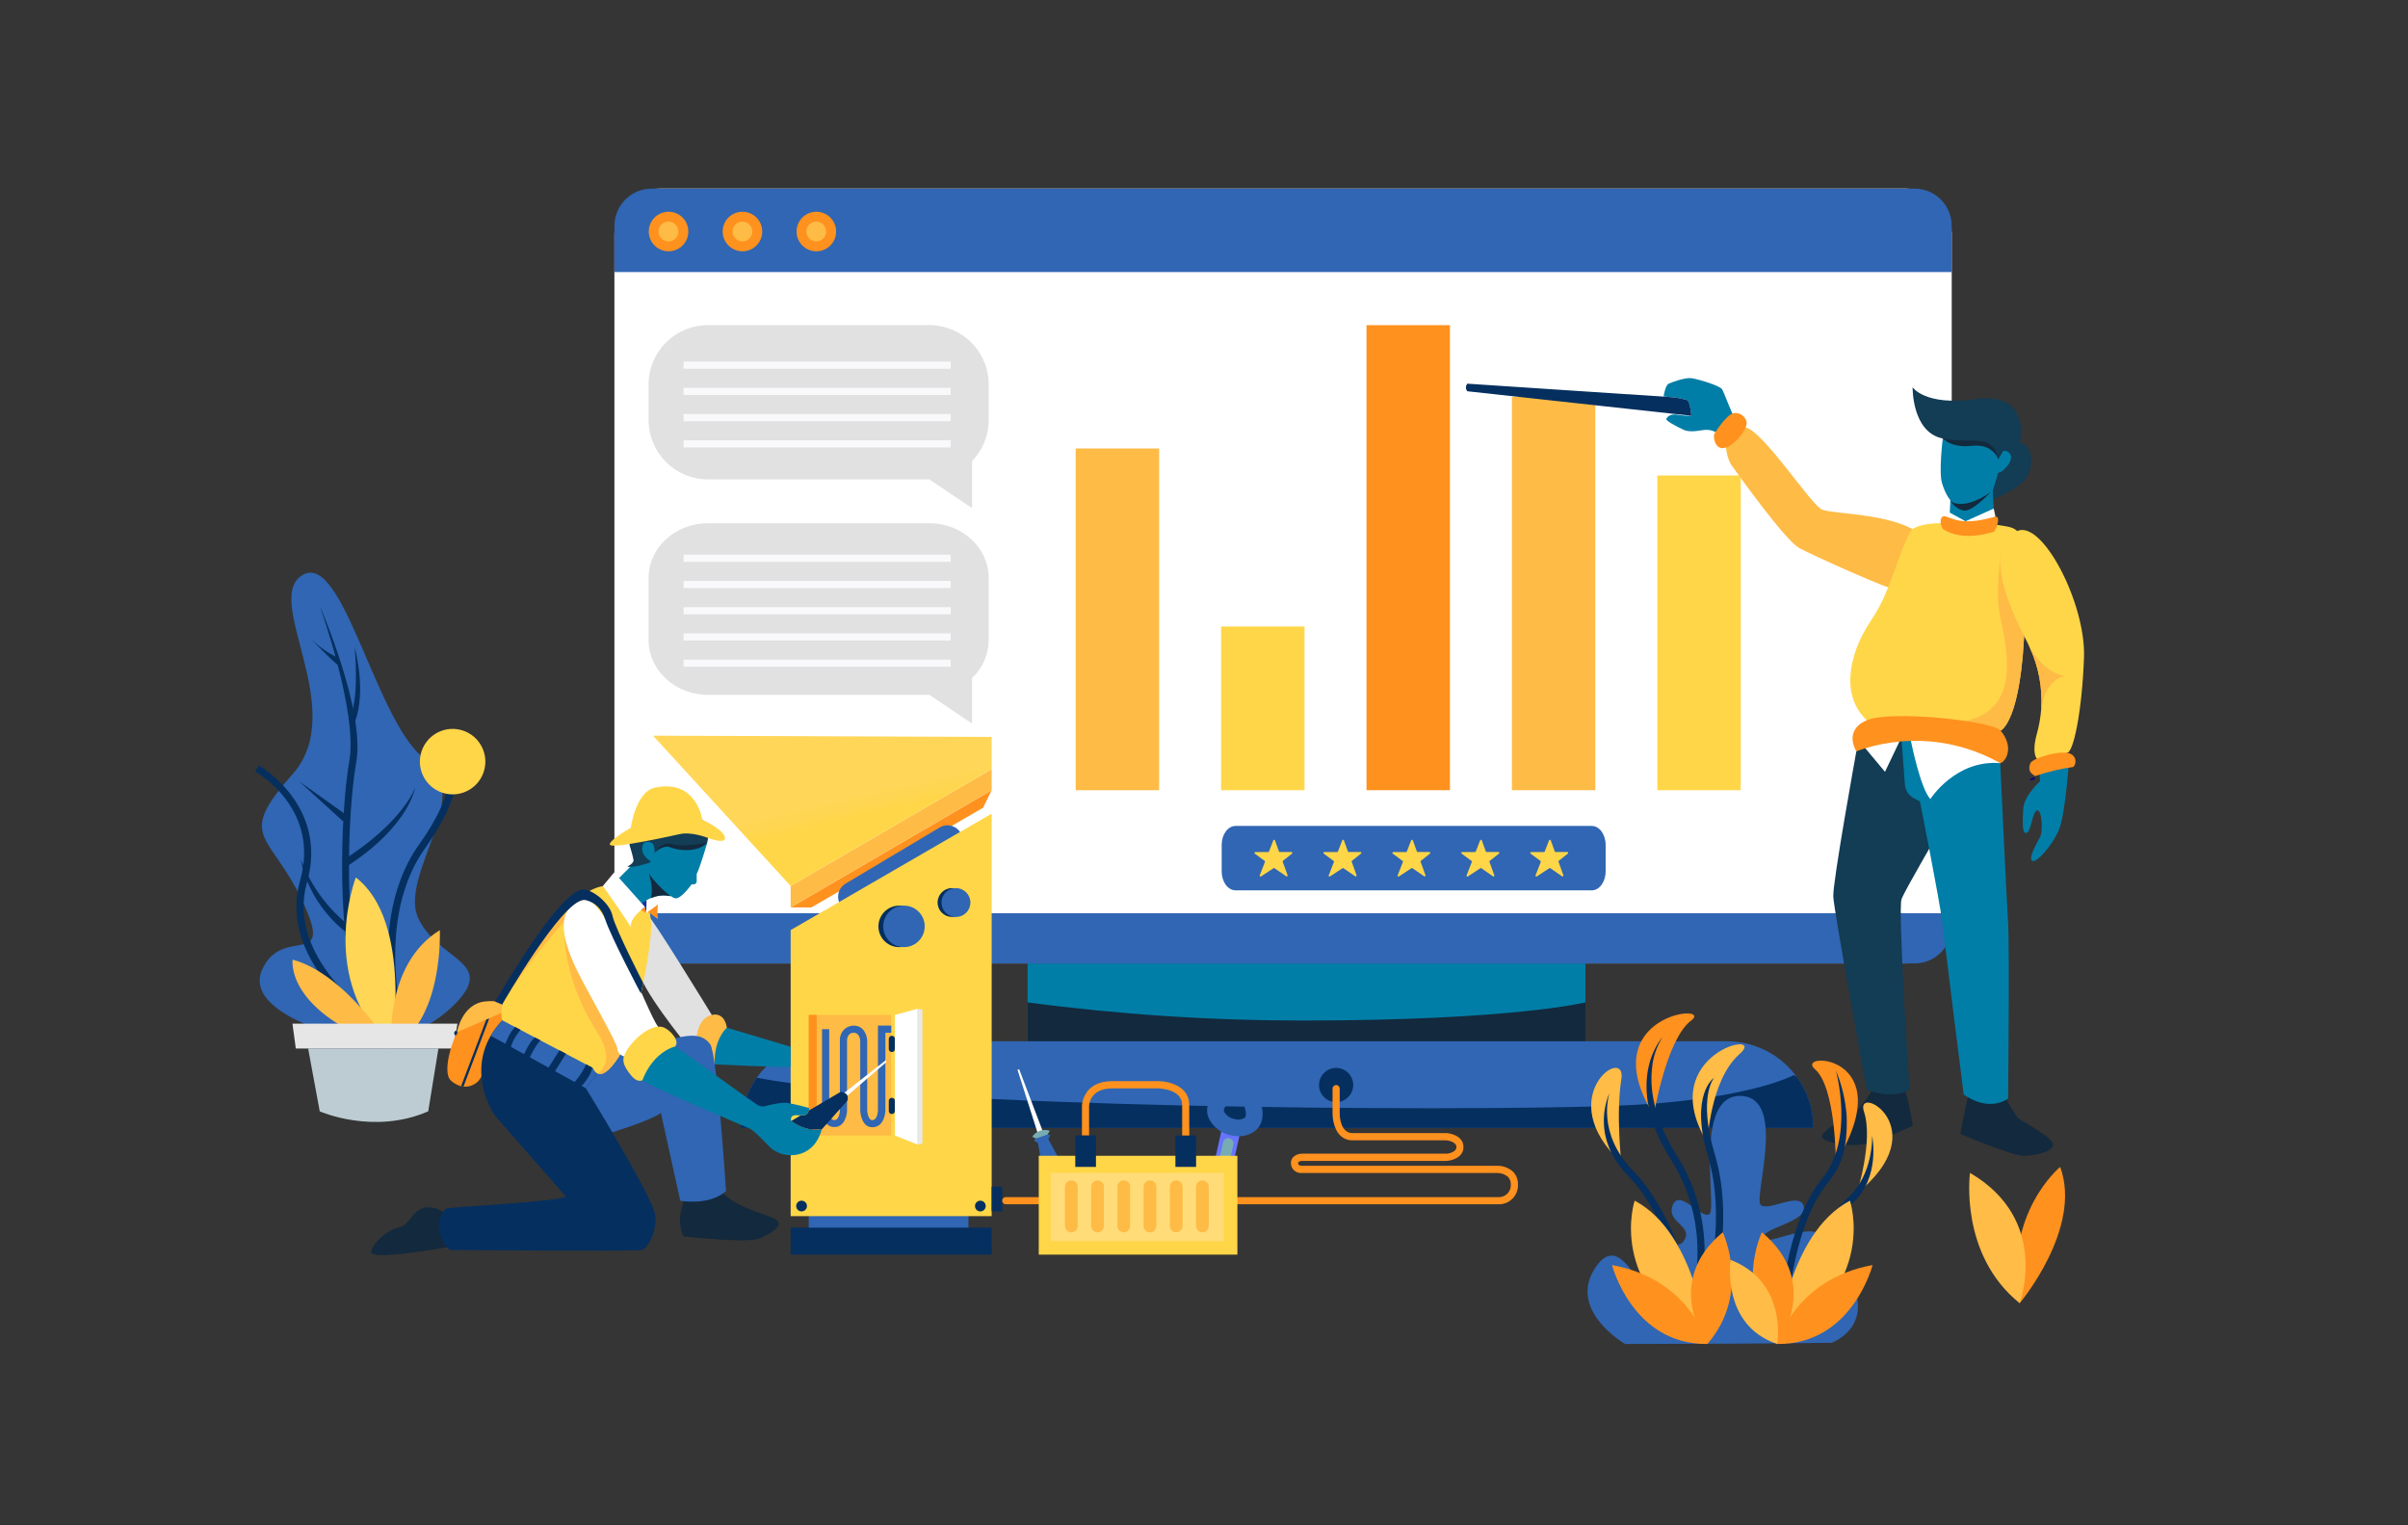 <?xml version="1.0" encoding="UTF-8"?>
<svg width="600px" height="380px" viewBox="0 0 600 380" version="1.1" xmlns="http://www.w3.org/2000/svg" xmlns:xlink="http://www.w3.org/1999/xlink">
    <rect x="0" y="0" width="600" height="380" fill="#333333" stroke="none"/>
    <!-- Generator: Sketch 53.2 (72643) - https://sketchapp.com -->
    <title>illustration2</title>
    <desc>Created with Sketch.</desc>
    <defs>
        <linearGradient x1="51.509%" y1="43.145%" x2="57.848%" y2="55.325%" id="linearGradient-1">
            <stop stop-color="#FFD657" offset="0%"></stop>
            <stop stop-color="#FFD652" offset="52%"></stop>
            <stop stop-color="#FFD648" offset="100%"></stop>
        </linearGradient>
    </defs>
    <g id="Landing-Page" stroke="none" stroke-width="1" fill="none" fill-rule="evenodd">
        <g id="Landing-Page-Desktop-HD" transform="translate(-751, -1024)">
            <g id="Section-2-:-Growth" transform="translate(0, 850)">
                <g id="Group-8" transform="translate(134, 8)">
                    <g id="illustration2" transform="translate(617, 166)">
                        <rect id="Rectangle" fill="#FFFFFF" opacity="0.01" x="0" y="0" width="600" height="380"></rect>
                        <g id="Online-Rating" transform="translate(29, 46)" fill-rule="nonzero">
                            <path d="M57.093,212.501 C57.093,212.501 31.221,206.471 36.388,195.396 C41.556,184.32 54.464,195.806 46.404,178.577 C38.344,161.349 29.586,162.967 43.873,146.905 C58.161,130.843 36.216,103.221 46.404,97.239 C56.592,91.258 64.643,134.31 77.049,143.249 C89.455,152.188 70.016,172.374 75.332,183.014 C80.648,193.654 95.33,193.613 83.68,204.795 C72.029,215.977 57.093,212.501 57.093,212.501 Z" id="Path" fill="#3066B3"></path>
                            <path d="M67.075,211.039 C66.311,211.039 64.126,210.217 60.502,202.264 C54.842,189.94 55.712,156.813 58.038,143.586 C60.19,131.426 50.643,104.872 50.643,104.872 C51.112,105.94 62.014,131.212 59.763,143.898 C57.454,156.937 56.55,189.529 62.072,201.525 C65.358,208.664 67.165,209.264 67.19,209.272 C67.144,209.266 67.097,209.266 67.05,209.272 L67.075,211.039 Z" id="Path" fill="#052F5F"></path>
                            <path d="M57.347,169.869 L56.394,168.365 C71.569,158.703 74.469,150.216 74.469,150.134 C74.469,150.052 73.065,159.82 57.347,169.869 Z" id="Path" fill="#052F5F"></path>
                            <polygon id="Path" fill="#052F5F" points="56.485 158.621 45.541 148.655 57.692 157.306"></polygon>
                            <path d="M59.451,133.8 L57.808,133.176 C60.757,129.208 59.36,115.232 59.36,115.232 C59.459,115.643 62.335,126.094 59.451,133.8 Z" id="Path" fill="#052F5F"></path>
                            <path d="M55.17,119.694 C51.826,116.761 48.499,113.17 48.4,113.039 C50.416,115.114 52.809,116.787 55.45,117.968 L55.17,119.694 Z" id="Path" fill="#052F5F"></path>
                            <path d="M56.838,185.947 C47.209,178.134 45.952,168.077 45.952,168.077 C48.39,174.558 52.541,180.254 57.964,184.559 L56.838,185.947 Z" id="Path" fill="#052F5F"></path>
                            <path d="M61.373,207.662 C61.16,207.514 40.275,192.512 45.763,173.41 C50.849,155.614 35.263,146.593 34.597,146.223 L35.477,144.662 C35.649,144.761 52.952,154.735 47.48,173.903 C42.37,191.772 62.269,206.06 62.433,206.208 L61.373,207.662 Z" id="Path" fill="#052F5F"></path>
                            <path d="M68.677,203.266 C68.48,202.338 64.027,180.426 75.406,164.405 C86.087,149.427 82.431,143.865 82.39,143.799 L83.803,142.756 C83.992,143.011 88.371,149.214 76.836,165.44 C65.917,180.82 70.345,202.683 70.394,202.905 L68.677,203.266 Z" id="Path" fill="#052F5F"></path>
                            <path d="M68.562,215.204 C68.562,215.204 73.944,183.548 59.656,172.596 C59.656,172.596 49.854,198.082 68.562,215.204 Z" id="Path" fill="#FFD655"></path>
                            <path d="M68.562,215.204 C68.562,215.204 57.577,196.858 43.914,193.062 C43.914,193.062 41.836,206.101 68.562,215.204 Z" id="Path" fill="#FEBB46"></path>
                            <path d="M474.242,278.664 C474.242,278.664 489.951,260.055 484.339,244.708 C484.339,244.708 470.076,256.391 474.242,278.664 Z" id="Path" fill="#FF911E"></path>
                            <path d="M474.242,278.664 C474.242,278.664 482.055,257.977 461.86,246.195 C461.86,246.195 459.092,266.488 474.242,278.664 Z" id="Path" fill="#FFBC47"></path>
                            <path d="M68.562,215.204 C68.562,215.204 66.336,194.516 80.59,185.717 C80.59,185.717 81.65,208.533 68.562,215.204 Z" id="Path" fill="#FEBB46"></path>
                            <circle id="Oval" fill="#FFD648" transform="translate(83.779, 143.743) rotate(-76.66) translate(-83.779, -143.743) " cx="83.779" cy="143.743" r="8.158"></circle>
                            <polygon id="Path" fill="#E6E6E6" points="43.873 209.018 84.986 209.018 83.918 215.212 44.703 215.212"></polygon>
                            <path d="M47.776,215.204 L50.668,230.864 C50.668,230.864 64.035,236.82 77.698,230.864 L80.245,215.204 L47.776,215.204 Z" id="Path" fill="#BDCCD3"></path>
                            <rect id="Rectangle" fill="#FFFFFF" x="124.094" y="0.981" width="333.215" height="193.034" rx="11.29"></rect>
                            <path d="M457.309,10.265 L457.309,21.768 L124.102,21.768 L124.102,10.265 C124.1,7.804 125.077,5.444 126.817,3.704 C128.557,1.964 130.917,0.987 133.378,0.989 L448.049,0.989 C450.507,0.992 452.864,1.97 454.6,3.71 C456.337,5.449 457.311,7.807 457.309,10.265 L457.309,10.265 Z" id="Path" fill="#3066B3"></path>
                            <rect id="Rectangle" fill="#007EA7" x="227.048" y="194.023" width="138.989" height="19.406"></rect>
                            <path d="M227.048,216.642 L366.038,216.642 L366.038,203.727 C366.038,203.727 347.724,208.245 295.709,208.245 C272.748,208.251 249.811,206.742 227.048,203.727 L227.048,216.642 Z" id="Path" fill="#13293D"></path>
                            <path d="M422.859,235.005 L155.577,235.005 C155.569,229.277 157.84,223.781 161.889,219.73 C165.938,215.68 171.433,213.407 177.161,213.413 L401.284,213.413 C407.012,213.41 412.506,215.69 416.549,219.748 C417.307,220.515 418.005,221.339 418.636,222.212 C421.383,225.911 422.864,230.397 422.859,235.005 Z" id="Path" fill="#3066B3"></path>
                            <path d="M202.565,84.349 L147.394,84.349 C139.228,84.349 132.606,90.461 132.606,97.995 L132.606,113.458 C132.606,121 139.219,127.104 147.394,127.104 L202.565,127.104 L213.204,134.261 L213.204,122.923 C215.829,120.468 217.329,117.043 217.353,113.45 L217.353,97.995 C217.353,90.461 210.731,84.349 202.565,84.349 Z" id="Path" fill="#E1E1E1"></path>
                            <path d="M217.353,49.784 C217.353,41.616 210.732,34.995 202.565,34.995 L147.394,34.995 C139.227,34.995 132.606,41.616 132.606,49.784 L132.606,58.641 C132.606,66.808 139.227,73.43 147.394,73.43 L202.565,73.43 L213.204,80.586 L213.204,68.894 L213.204,68.894 C215.867,66.145 217.355,62.468 217.353,58.641 L217.353,49.784 Z" id="Path" fill="#E1E1E1"></path>
                            <rect id="Rectangle" fill="#F9F9FB" x="141.323" y="44.082" width="66.566" height="1.783"></rect>
                            <rect id="Rectangle" fill="#F9F9FB" x="141.323" y="50.614" width="66.566" height="1.783"></rect>
                            <rect id="Rectangle" fill="#F9F9FB" x="141.323" y="57.154" width="66.566" height="1.783"></rect>
                            <rect id="Rectangle" fill="#F9F9FB" x="141.323" y="63.685" width="66.566" height="1.783"></rect>
                            <rect id="Rectangle" fill="#F9F9FB" x="141.323" y="92.195" width="66.566" height="1.783"></rect>
                            <rect id="Rectangle" fill="#F9F9FB" x="141.323" y="98.727" width="66.566" height="1.783"></rect>
                            <rect id="Rectangle" fill="#F9F9FB" x="141.323" y="105.258" width="66.566" height="1.783"></rect>
                            <rect id="Rectangle" fill="#F9F9FB" x="141.323" y="111.798" width="66.566" height="1.783"></rect>
                            <rect id="Rectangle" fill="#F9F9FB" x="141.323" y="118.33" width="66.566" height="1.783"></rect>
                            <rect id="Rectangle" fill="#FEBB46" x="239.027" y="65.731" width="20.786" height="85.134"></rect>
                            <rect id="Rectangle" fill="#FFD648" x="275.259" y="110.081" width="20.786" height="40.784"></rect>
                            <rect id="Rectangle" fill="#FF911E" x="311.492" y="35.004" width="20.786" height="115.853"></rect>
                            <rect id="Rectangle" fill="#FEBB46" x="347.724" y="52.857" width="20.786" height="98"></rect>
                            <rect id="Rectangle" fill="#FFD648" x="383.957" y="72.46" width="20.786" height="78.405"></rect>
                            <path d="M142.514,11.678 C142.514,14.401 140.307,16.608 137.585,16.608 C134.862,16.608 132.655,14.401 132.655,11.678 C132.655,8.956 134.862,6.749 137.585,6.749 C138.892,6.749 140.146,7.268 141.07,8.193 C141.995,9.117 142.514,10.371 142.514,11.678 L142.514,11.678 Z" id="Path" fill="#FF911E"></path>
                            <circle id="Oval" fill="#FEBB46" cx="137.56" cy="11.678" r="2.473"></circle>
                            <path d="M160.926,11.678 C160.926,14.401 158.719,16.608 155.996,16.608 C153.274,16.608 151.067,14.401 151.067,11.678 C151.067,8.956 153.274,6.749 155.996,6.749 C158.719,6.749 160.926,8.956 160.926,11.678 Z" id="Path" fill="#FF911E"></path>
                            <path d="M158.453,11.678 C158.453,13.04 157.35,14.143 155.988,14.143 C154.627,14.143 153.523,13.04 153.523,11.678 C153.523,10.317 154.627,9.214 155.988,9.214 C157.35,9.214 158.453,10.317 158.453,11.678 Z" id="Path" fill="#FEBB46"></path>
                            <path d="M179.338,11.678 C179.338,14.401 177.131,16.608 174.408,16.608 C171.686,16.608 169.479,14.401 169.479,11.678 C169.479,8.956 171.686,6.749 174.408,6.749 C177.131,6.749 179.338,8.956 179.338,11.678 L179.338,11.678 Z" id="Path" fill="#FF911E"></path>
                            <circle id="Oval" fill="#FEBB46" cx="174.384" cy="11.678" r="2.473"></circle>
                            <path d="M422.859,235.005 L155.577,235.005 C155.572,230.523 156.965,226.152 159.562,222.5 C199.903,230.165 332.278,230.93 372.668,229.516 C406.016,228.342 417.913,221.859 417.913,221.859 L418.628,222.18 C421.384,225.886 422.869,230.385 422.859,235.005 Z" id="Path" fill="#052F5F"></path>
                            <path d="M457.309,181.502 L457.309,184.748 C457.311,187.208 456.334,189.569 454.594,191.309 C452.854,193.049 450.494,194.026 448.033,194.023 L133.362,194.023 C130.897,194.03 128.531,193.056 126.787,191.315 C125.042,189.575 124.061,187.212 124.061,184.748 L124.061,181.502 L457.309,181.502 Z" id="Path" fill="#3066B3"></path>
                            <path d="M278.874,159.763 L367.607,159.763 C369.521,159.763 371.074,161.874 371.074,164.479 L371.074,171.093 C371.074,173.697 369.521,175.809 367.607,175.809 L278.874,175.809 C276.952,175.809 275.407,173.697 275.407,171.093 L275.407,164.479 C275.407,161.874 276.952,159.763 278.874,159.763 Z" id="Path" fill="#3066B3"></path>
                            <polygon id="Path" fill="#007EA7" points="457.013 77.759 456.766 83.001 460.743 85.326 467.899 83.396 467.505 75.18"></polygon>
                            <path d="M467.045,76.543 C467.045,76.543 462.6,81.473 460.324,81.202 C458.865,80.903 457.626,79.944 456.972,78.606 L461.671,76.543 L467.045,76.543 Z" id="Path" fill="#13293D"></path>
                            <path d="M455.082,63.201 C455.082,63.201 454.047,71.515 454.885,74.342 C455.723,77.168 457.062,79.14 457.958,79.337 C458.853,79.534 460.677,79.986 464.144,78.302 C466.256,77.262 468.164,75.855 469.781,74.144 L472.705,72.904 C472.705,72.904 475.671,68.648 475.474,68.5 C475.277,68.352 474.143,64.146 473.248,63.998 C472.352,63.85 468.942,60.136 468.745,59.84 C468.548,59.545 457.062,59.84 457.062,59.84 C457.062,59.84 455.279,61.418 455.082,63.201 Z" id="Path" fill="#007EA7"></path>
                            <path d="M398.671,61.738 C397.92,61.312 397.071,61.086 396.207,61.081 C394.818,61.081 392.378,61.903 390.529,61.081 C388.681,60.259 385.978,58.764 386.175,58.37 C386.372,57.975 387.038,56.981 389.018,57.318 C390.138,57.514 391.274,57.602 392.411,57.581 C392.411,57.581 392.115,54.147 391.392,53.687 C389.971,53.269 388.508,53.01 387.029,52.914 L385.518,52.758 C385.518,52.758 385.912,49.998 386.775,49.595 C387.637,49.192 390.883,48.009 392.452,48.215 C394.021,48.42 399.567,50.063 400.101,50.984 C400.635,51.904 402.566,57.244 403.067,57.712 C403.568,58.181 398.671,61.738 398.671,61.738 Z" id="Path" fill="#007EA7"></path>
                            <path d="M400.98,64.392 C400.98,64.392 401.021,67.908 402.508,69.987 C403.995,72.066 415.835,88.695 419.392,90.576 C422.95,92.458 441.477,100.854 443.662,100.969 C449.2,101.323 456.043,91.11 448.715,86.468 C441.386,81.826 428.093,82.122 425.053,80.972 C422.268,79.92 410.264,61.114 405.77,60.432 L400.98,64.392 Z" id="Path" fill="#FEBB46"></path>
                            <path d="M398.113,62.165 C397.944,63.194 398.222,64.246 398.877,65.058 C401.259,67.637 406.805,60.95 406.173,58.994 C405.793,57.626 404.468,56.742 403.059,56.915 C401.112,57.203 398.113,62.165 398.113,62.165 Z" id="Path" fill="#FF911E"></path>
                            <path d="M475.482,108.988 C474.751,133.94 469.485,136.019 469.485,136.019 L462.994,135.518 L436.128,133.439 C428.504,126.119 433.573,114.945 435.232,111.856 C437.911,106.926 439.291,106.712 443.054,96.122 C446.817,85.532 447.556,85.811 447.556,85.811 C447.556,85.811 449.388,84.34 454.614,84.34 C458.089,84.34 468.491,84.743 468.491,84.743 C473.626,85.647 475.548,84.579 475.647,98.184 C475.704,101.068 475.614,104.617 475.482,108.988 Z" id="Path" fill="#FFD648"></path>
                            <path d="M468.918,68.401 C468.918,68.401 467.628,64.474 462.345,65.066 C457.062,65.657 455.09,63.201 455.09,63.201 L458.648,59.709 L471.317,64.055 L468.918,68.401 Z" id="Path" fill="#13293D"></path>
                            <path d="M468.918,68.401 C468.918,68.401 469.633,65.115 471.563,66.758 C473.494,68.401 469.682,72.033 468.918,71.737 L467.554,76.207 L467.653,78.318 C467.653,78.318 475.655,75.648 476.764,71.187 C478.251,65.205 474.299,64.063 474.299,64.063 C474.299,64.063 477.265,51.518 463.232,53.448 C450.572,55.19 447.565,50.474 447.565,50.474 C447.565,50.474 447.343,61.689 455.066,63.242 C462.789,64.795 467.234,61.648 468.918,68.401 Z" id="Path" fill="#133C55"></path>
                            <path d="M437.311,225.918 C437.311,225.918 434.345,230.749 432.168,231.669 C429.991,232.589 425.135,235.826 424.938,237.108 C424.741,238.39 432.266,240.477 438.502,238.332 C441.164,237.42 447.606,234.438 447.606,234.438 C447.606,234.438 446.324,226.025 445.231,224.932 L437.311,225.918 Z" id="Path" fill="#13293D"></path>
                            <path d="M461.466,226.649 C461.466,226.649 459.683,234.61 459.486,236.508 C459.486,236.508 472.558,242.054 475.326,241.955 C478.095,241.857 482.261,241.06 482.556,239.277 C482.852,237.494 474.538,233.14 473.938,232.647 C473.338,232.154 470.479,227.2 470.479,227.2 L461.466,226.649 Z" id="Path" fill="#13293D"></path>
                            <path d="M433.548,141.162 C433.548,141.162 427.616,173.829 427.797,177.394 C427.978,180.96 436.112,225.507 436.112,225.507 C436.112,225.507 442.052,228.079 446.792,225.507 C446.792,225.507 443.826,180.558 444.812,177.986 C445.798,175.414 454.712,160.363 454.91,159.771 C455.107,159.18 451.96,138.705 451.96,138.705 L439.266,136.011 L433.548,141.162 Z" id="Path" fill="#133C55"></path>
                            <path d="M444.829,138.648 L445.65,149.477 C445.76,150.9 446.591,152.168 447.852,152.837 L449.388,153.658 C449.388,153.658 454.318,178.372 454.942,183.721 C455.567,189.069 460.283,226.641 460.283,226.641 C460.283,226.641 466.034,231.234 471.358,227.676 C471.358,227.676 471.744,189.702 471.358,183.844 C470.972,177.986 469.403,144.12 469.403,144.12 C469.403,144.12 457.982,134.589 451.985,136.002 C445.987,137.415 444.829,138.648 444.829,138.648 Z" id="Path" fill="#007EA7"></path>
                            <path d="M482.287,148.616 C482.287,148.616 486.26,152.202 486.475,155.379 C486.691,158.556 486.805,162.114 485.593,161.454 C484.381,160.794 484.259,156.268 483.054,155.91 C481.849,155.551 481.512,161.088 482.287,162.523 C483.061,163.957 485.321,167.823 484.245,168.483 C483.169,169.142 478.866,164.179 477.431,160.321 C475.997,156.462 475,143 475,143 L482.617,143.796 L482.287,148.616 Z" id="Path" fill="#007EA7" transform="translate(480.806, 155.771) scale(-1, 1) translate(-480.806, -155.771) "></path>
                            <path d="M475.482,108.988 C474.751,133.94 469.485,136.019 469.485,136.019 L462.994,135.518 L460.743,133.62 C473.888,130.802 471.531,117.434 469.403,107.789 C468.055,101.66 469.6,91.727 469.6,91.727 L475.647,98.184 C475.704,101.068 475.614,104.617 475.482,108.988 Z" id="Path" fill="#FEBB46"></path>
                            <path d="M490.271,117.804 C489.778,131.262 487.634,141.573 486.023,141.548 L480.872,144.424 L478.522,143.002 C478.522,143.002 477.158,141.754 478.522,136.808 C479.069,134.841 479.429,132.827 479.599,130.793 L479.599,130.793 C479.982,125.39 478.964,119.979 476.641,115.085 C476.337,114.427 476.016,113.745 475.655,113.063 C470.183,102.572 465.87,89.886 473.609,86.304 C479.862,83.396 490.756,104.338 490.271,117.804 Z" id="Path" fill="#FFD648"></path>
                            <path d="M478.095,147.34 C481.185,146.278 484.372,145.518 487.609,145.073 C488.02,144.633 488.215,144.033 488.142,143.436 C488.069,142.839 487.736,142.304 487.231,141.975 C485.374,140.496 477.43,142.797 476.912,144.128 C476.394,145.459 476.526,146.469 478.095,147.34 Z" id="Path" fill="#FF911E"></path>
                            <path d="M447.137,138.541 C447.137,138.541 449.471,150.388 451.985,153.067 C451.985,153.067 458.262,143.167 469.403,144.128 L467.759,138.27 C467.759,138.27 449.808,136.594 447.137,138.541 Z" id="Path" fill="#FFFFFF"></path>
                            <polygon id="Path" fill="#FFFFFF" points="444.303 138.705 440.68 146.281 435.775 140.406 434.961 136.339"></polygon>
                            <path d="M433.548,141.162 C433.548,141.162 430.188,136.011 436.128,133.439 C442.068,130.867 467.472,133.595 469.485,136.011 C472.952,140.168 470.808,143.734 469.403,144.128 C458.464,137.932 445.357,136.848 433.548,141.162 Z" id="Path" fill="#FF911E"></path>
                            <path d="M460.759,83.856 L467.776,80.692 L468.219,82.738 C466.484,83.562 464.634,84.116 462.731,84.381 C460.423,84.464 460.759,83.856 460.759,83.856 Z" id="Path" fill="#FFFFFF"></path>
                            <path d="M460.759,83.856 L456.808,81.695 C456.808,81.695 456.265,82.212 456.808,83.396 C457.35,84.579 460.759,83.856 460.759,83.856 Z" id="Path" fill="#FFFFFF"></path>
                            <path d="M455.033,85.729 C455.033,85.729 453.899,83.609 455.033,82.697 C455.665,82.171 457.358,83.683 460.488,83.847 C464.793,84.069 468.228,82.36 468.622,82.804 C469.444,83.7 467.924,86.419 467.924,86.419 C467.924,86.419 460.135,89.262 455.033,85.729 Z" id="Path" fill="#FF911E"></path>
                            <path d="M392.435,57.581 L336.633,51.477 C336.134,50.945 336.134,50.118 336.633,49.587 L387.054,52.914 C388.532,53.01 389.995,53.269 391.417,53.687 C392.14,54.147 392.435,57.581 392.435,57.581 Z" id="Path" fill="#052F5F"></path>
                            <path d="M485.818,122.454 C485.818,122.454 480.773,122.454 479.599,130.777 C479.982,125.373 478.964,119.962 476.641,115.068 C476.641,115.068 480.174,121.854 485.818,122.454 Z" id="Path" fill="#FEBB46"></path>
                            <path d="M478.12,147.817 C478.079,147.694 477.758,147.685 477.397,147.817 C477.035,147.948 476.772,148.129 476.813,148.252 C476.854,148.376 477.183,148.392 477.545,148.252 C477.906,148.113 478.169,147.948 478.12,147.817 Z" id="Path" fill="#01008A"></path>
                            <polygon id="Path" fill="#FF911E" points="168.008 180.065 173.176 180.065 215.965 155.219 218.093 150.865"></polygon>
                            <path d="M179.831,177.386 L179.831,177.386 C179.831,176.063 180.527,174.836 181.663,174.157 L205.153,160.141 C206.323,159.439 207.782,159.427 208.963,160.11 C210.144,160.793 210.862,162.063 210.838,163.427 L210.838,163.789 C210.826,165.118 210.114,166.342 208.965,167.009 L185.484,180.664 C184.316,181.342 182.874,181.343 181.706,180.665 C180.538,179.988 179.822,178.737 179.831,177.386 Z" id="Path" fill="#3066B3"></path>
                            <rect id="Rectangle" fill="#3066B3" x="172.511" y="255.799" width="39.798" height="5.192"></rect>
                            <rect id="Rectangle" fill="#052F5F" x="168.008" y="259.842" width="50.085" height="6.721"></rect>
                            <polygon id="Path" fill="#FFD648" points="218.093 256.982 168.008 256.982 168.008 185.709 218.093 156.698"></polygon>
                            <polygon id="Path" fill="#FEBB46" points="168.008 180.065 168.008 174.716 218.093 145.615 218.093 150.865"></polygon>
                            <rect id="Rectangle" fill="#FEBB46" x="172.511" y="206.84" width="20.54" height="30.038"></rect>
                            <rect id="Rectangle" fill="#FF911E" x="172.511" y="206.84" width="1.98" height="30.038"></rect>
                            <path d="M193.223,212.041 L193.223,212.041 C193.645,212.041 193.987,212.383 193.987,212.805 L193.987,215.336 C193.987,215.758 193.645,216.1 193.223,216.1 L193.223,216.1 C192.801,216.1 192.459,215.758 192.459,215.336 L192.459,212.805 C192.459,212.383 192.801,212.041 193.223,212.041 Z" id="Path" fill="#052F5F"></path>
                            <path d="M193.223,227.487 L193.223,227.487 C193.426,227.487 193.62,227.568 193.763,227.711 C193.907,227.854 193.987,228.049 193.987,228.251 L193.987,230.773 C193.987,231.197 193.646,231.541 193.223,231.546 L193.223,231.546 C193.019,231.546 192.823,231.464 192.68,231.319 C192.536,231.174 192.457,230.978 192.459,230.773 L192.459,228.251 C192.457,228.048 192.536,227.852 192.68,227.708 C192.824,227.565 193.02,227.485 193.223,227.487 Z" id="Path" fill="#052F5F"></path>
                            <polygon id="Path" fill="#FFFFFF" points="193.987 206.84 193.987 236.878 199.631 239.162 199.631 205.312"></polygon>
                            <polygon id="Path" fill="#E8E8E8" points="199.631 205.312 200.823 205.559 200.823 238.866 199.631 239.162"></polygon>
                            <path d="M200.223,184.781 C200.226,186.876 198.966,188.766 197.032,189.569 C195.097,190.372 192.868,189.93 191.387,188.449 C189.906,186.967 189.463,184.739 190.266,182.804 C191.07,180.869 192.96,179.609 195.055,179.613 C197.907,179.617 200.218,181.928 200.223,184.781 L200.223,184.781 Z" id="Path" fill="#052F5F"></path>
                            <path d="M201.414,184.781 C201.418,186.875 200.159,188.765 198.225,189.568 C196.291,190.372 194.063,189.931 192.581,188.452 C191.099,186.972 190.655,184.745 191.455,182.81 C192.256,180.875 194.144,179.613 196.238,179.613 C199.094,179.613 201.41,181.925 201.414,184.781 L201.414,184.781 Z" id="Path" fill="#3066B3"></path>
                            <path d="M211.799,178.84 C211.799,180.823 210.192,182.431 208.209,182.431 C206.226,182.431 204.619,180.823 204.619,178.84 C204.619,176.857 206.226,175.25 208.209,175.25 C209.161,175.25 210.074,175.628 210.748,176.302 C211.421,176.975 211.799,177.888 211.799,178.84 L211.799,178.84 Z" id="Path" fill="#052F5F"></path>
                            <path d="M212.793,178.84 C212.797,180.297 211.921,181.613 210.576,182.172 C209.23,182.731 207.681,182.423 206.65,181.393 C205.62,180.363 205.313,178.813 205.872,177.468 C206.431,176.122 207.746,175.247 209.203,175.25 C211.184,175.255 212.789,176.859 212.793,178.84 L212.793,178.84 Z" id="Path" fill="#3066B3"></path>
                            <path d="M188.359,234.824 C186.083,234.824 185.393,232.17 185.344,230.601 L185.344,213.347 C185.344,213.15 185.245,211.285 183.701,211.285 C182.156,211.285 182.058,212.928 182.058,213.085 L182.058,230.667 C182.016,232.121 181.293,234.775 178.894,234.775 C176.495,234.775 175.83,232.113 175.83,230.708 L175.83,210.406 L177.613,210.406 L177.613,230.757 C177.613,230.757 177.613,233.049 178.894,233.049 C180.176,233.049 180.275,230.683 180.275,230.667 L180.275,213.076 C180.246,212.149 180.591,211.249 181.232,210.579 C181.873,209.908 182.757,209.523 183.684,209.511 C186.322,209.511 187.053,212.016 187.077,213.339 L187.077,230.593 C187.077,231.094 187.365,233.058 188.31,233.058 C189.723,233.058 189.756,230.593 189.756,230.593 L189.756,209.511 L193.075,209.511 L193.075,211.293 L191.613,211.293 L191.613,230.568 C191.588,232.039 190.914,234.824 188.359,234.824 Z" id="Path" fill="#3066B3"></path>
                            <circle id="Oval" fill="#052F5F" cx="170.728" cy="254.46" r="1.339"></circle>
                            <circle id="Oval" fill="#052F5F" cx="215.275" cy="254.46" r="1.339"></circle>
                            <rect id="Rectangle" fill="#052F5F" x="218.093" y="249.654" width="2.621" height="6.137"></rect>
                            <path d="M308.181,224.299 C308.184,226.025 307.147,227.582 305.554,228.245 C303.961,228.907 302.126,228.544 300.904,227.326 C299.683,226.107 299.317,224.272 299.976,222.678 C300.636,221.083 302.191,220.043 303.917,220.043 C306.268,220.043 308.176,221.948 308.181,224.299 L308.181,224.299 Z" id="Path" fill="#052F5F"></path>
                            <path d="M220.714,253.121 L220.714,253.121 C220.714,252.884 220.808,252.657 220.976,252.491 C221.145,252.324 221.372,252.231 221.609,252.234 L344.692,252.234 C346.314,252.124 347.543,250.726 347.445,249.103 C347.486,248.39 347.23,247.691 346.738,247.173 C346.014,246.573 345.107,246.239 344.167,246.228 L295.306,246.228 C294.622,246.278 293.948,246.041 293.445,245.573 C292.943,245.105 292.659,244.449 292.661,243.763 C292.644,243.175 292.873,242.606 293.293,242.194 C293.907,241.673 294.691,241.395 295.495,241.413 L331.432,241.413 C331.761,241.413 333.897,241.109 333.897,239.77 C333.897,238.431 331.752,238.127 331.432,238.086 L308.025,238.086 C306.851,238.116 305.718,237.657 304.894,236.82 C303.021,234.931 303.029,231.587 303.029,231.447 L303.029,225.195 C303.034,224.707 303.428,224.312 303.917,224.308 L303.917,224.308 C304.408,224.307 304.808,224.703 304.812,225.195 L304.812,231.447 C304.812,231.488 304.812,234.216 306.16,235.555 C306.65,236.052 307.327,236.318 308.025,236.286 L331.424,236.286 C332.944,236.385 335.647,237.223 335.647,239.754 C335.647,242.284 332.944,243.114 331.481,243.212 L295.471,243.212 C295.138,243.201 294.81,243.296 294.534,243.484 C294.465,243.563 294.433,243.667 294.444,243.771 C294.444,244.396 295.167,244.428 295.306,244.428 L344.158,244.428 C345.568,244.435 346.928,244.952 347.987,245.883 C348.825,246.734 349.274,247.893 349.228,249.087 C349.283,250.34 348.838,251.564 347.991,252.489 C347.143,253.414 345.962,253.963 344.709,254.016 L221.609,254.016 C221.372,254.016 221.144,253.922 220.976,253.754 C220.808,253.586 220.714,253.358 220.714,253.121 Z" id="Path" fill="#FF911E"></path>
                            <polygon id="Path" fill="url(#linearGradient-1)" points="168.008 174.716 133.715 137.276 218.093 137.596 218.093 145.615"></polygon>
                            <polygon id="Path" fill="#1631A4" points="127.315 178.183 132.121 178.273 132.942 179.613 131.718 183.852"></polygon>
                            <path d="M138.028,177.263 C136.386,176.887 134.665,177.072 133.14,177.789 L133.14,177.789 C131.912,178.33 130.782,179.072 129.796,179.982 C129.796,179.982 123.897,174.042 124.045,173.935 L130.617,167.363 L133.394,167.683 L135.136,171.298 L138.028,177.263 Z" id="Path" fill="#007EA7"></path>
                            <path d="M138.028,177.263 C136.386,176.887 134.665,177.072 133.14,177.789 C133.961,175.275 132.688,171.709 132.688,171.709 L135.153,171.273 L138.028,177.263 Z" id="Path" fill="#13293D"></path>
                            <path d="M147.115,164.323 C147.115,164.323 145.332,170.411 144.593,171.717 L144.593,173.566 C144.588,173.98 144.251,174.313 143.837,174.313 L143.327,174.313 C143.327,174.313 140.863,177.805 139.392,177.805 C137.921,177.805 133.304,172.876 132.712,171.643 C132.376,170.785 132.376,169.831 132.712,168.973 L129.812,166.59 L130.856,161.661 L136.352,158.695 L145.85,161.217 C145.85,161.217 147.559,162.852 147.115,164.323 Z" id="Path" fill="#007EA7"></path>
                            <path d="M134.364,166.212 C134.364,166.212 136.352,164.397 138.053,165.103 C139.754,165.81 144.585,166.59 147.189,163.994 L145.998,162.803 L134.939,163.805 L134.364,166.212 Z" id="Path" fill="#13293D"></path>
                            <path d="M133.649,164.117 C133.649,164.117 131.455,162.803 131.036,164.939 C130.601,167.264 133.205,168.595 133.205,168.595 L132.712,168.973 C132.712,168.973 128.555,170.329 127.315,169.885 C127.315,169.885 128.958,169.121 128.851,168.242 C128.744,167.363 127.857,164.512 127.857,164.512 C127.759,162.425 129.057,160.527 131.036,159.862 C134.446,158.777 139.984,156.082 143.007,156.748 C149.194,158.103 147.189,163.937 147.189,163.937 C147.189,163.937 141.372,165.177 138.505,164.282 C135.637,163.386 134.052,166.697 134.052,166.697 C134.197,165.816 134.056,164.912 133.649,164.117 L133.649,164.117 Z" id="Path" fill="#133C55"></path>
                            <path d="M148.356,206.84 C148.356,206.84 133.246,182.143 132.482,182.143 C131.718,182.143 128.038,191.403 130.716,197.663 C133.394,203.924 143.862,216.511 143.862,216.511 L148.356,206.84 Z" id="Path" fill="#E1E1E1"></path>
                            <path d="M168.008,214.777 L151.223,209.765 C151.223,209.765 145.472,212.386 148.257,219.14 C148.257,219.14 165.88,219.961 167.975,219.764 L168.008,214.777 Z" id="Path" fill="#007EA7"></path>
                            <path d="M152.11,210.028 C152.11,210.028 148.824,212.764 149.087,219.181 L148.15,219.789 L144.601,212.107 C144.601,212.107 145.004,207.58 148.364,206.84 C151.724,206.101 152.11,210.028 152.11,210.028 Z" id="Path" fill="#FEBB46"></path>
                            <path d="M92.766,216.511 C92.336,218.429 91.74,220.307 90.984,222.122 C90.189,223.856 88.379,224.893 86.481,224.702 C86.298,224.688 86.117,224.658 85.939,224.612 L85.881,224.612 L85.881,224.612 C84.972,224.351 84.131,223.893 83.417,223.272 C80.451,220.808 84.978,207.851 89.357,205.099 C93.736,202.346 96.644,205.838 96.751,206.068 C97.359,208.484 92.766,216.511 92.766,216.511 Z" id="Path" fill="#FF911E"></path>
                            <path d="M84.937,210.809 C84.937,210.809 85.298,211.277 84.501,211.984 C84.227,211.809 84.106,211.471 84.205,211.162 C84.353,210.677 84.937,210.809 84.937,210.809 Z" id="Path" fill="#052F5F"></path>
                            <path d="M92.89,207.752 L86.481,224.702 C86.298,224.688 86.117,224.658 85.939,224.612 L85.881,224.612 L92.257,207.769 L92.89,207.752 Z" id="Path" fill="#052F5F"></path>
                            <path d="M142.218,250.894 C142.218,250.894 140.14,255.947 140.435,258.617 C140.731,261.288 141.306,262.011 141.306,262.011 C141.306,262.011 157.418,263.859 160.367,262.487 C164.073,260.77 167.31,258.691 162.931,257.13 C158.552,255.569 152.316,253.712 149.785,249.555 L142.218,250.894 Z" id="Path" fill="#13293D"></path>
                            <path d="M96.702,206.019 L84.863,211.162 C84.863,211.162 86.013,204.162 91.805,203.496 C97.597,202.831 96.702,206.019 96.702,206.019 Z" id="Path" fill="#FEBB46"></path>
                            <path d="M82.077,256.243 C82.077,256.243 79.029,254.016 76.211,255.052 C73.393,256.087 73.015,259.209 70.46,259.727 C67.905,260.244 63.781,263.514 63.485,265.888 C63.189,268.263 83.302,264.558 83.302,264.558 L82.077,256.243 Z" id="Path" fill="#13293D"></path>
                            <path d="M123.182,236.196 C123.182,236.196 133.041,233.222 135.678,231.266 L140.493,253.121 C140.493,253.121 147.641,254.509 151.897,250.746 C151.897,250.746 149.719,216.396 147.937,214.12 C146.154,211.844 143.96,211.351 137.634,213.027 C131.308,214.703 117.85,218.573 117.85,218.573 L111.433,226.559 L123.182,236.196 Z" id="Path" fill="#3066B3"></path>
                            <path d="M130.831,265.396 C129.147,265.79 83.014,265.396 83.014,265.396 C83.014,265.396 77.665,260.146 82.127,255.101 C82.62,254.707 109.543,253.417 112.025,252.127 C112.025,252.127 94.697,232.335 94.401,232.039 C94.106,231.743 87.508,221.966 93.276,212.033 C94.089,210.638 95.066,209.344 96.184,208.18 L119.748,215.508 L119.83,221.383 L116.971,225.104 C116.971,225.104 134.002,252.727 134.298,256.884 C134.594,261.041 132.515,265.001 130.831,265.396 Z" id="Path" fill="#052F5F"></path>
                            <path d="M119.83,221.383 L116.971,225.104 L93.276,212.033 C94.089,210.638 95.066,209.344 96.184,208.18 L119.748,215.508 L119.83,221.383 Z" id="Path" fill="#3066B3"></path>
                            <path d="M147.444,162.77 C147.444,162.77 143.401,161.127 140.386,161.8 C137.371,162.474 124.447,165.268 123.133,164.569 C121.818,163.871 128.185,160.215 128.185,160.215 C128.185,160.215 129.352,151.235 134.224,150.216 C144.617,148.039 145.981,158.194 145.981,158.194 C145.981,158.194 152.184,161.02 151.601,163.066 C151.256,164.183 147.444,162.77 147.444,162.77 Z" id="Path" fill="#FFD648"></path>
                            <path d="M133.255,185.364 C133.214,188.478 131.283,202.092 127.939,211.351 C127.259,213.356 126.37,215.284 125.285,217.102 C122.566,221.407 120.865,221.876 119.879,221.424 L119.83,221.424 C119.329,221.121 118.948,220.653 118.754,220.101 L117.012,219.164 L117.012,219.164 L112.016,216.535 L112.016,216.535 L96.192,208.212 C96.192,208.212 94.779,205.748 98.419,197.696 C102.281,189.16 114.432,175.743 121.235,174.749 C121.235,174.749 131.825,181.585 132.129,180.886 C132.283,180.036 132.283,179.165 132.129,178.315 C132.884,180.588 133.265,182.969 133.255,185.364 L133.255,185.364 Z" id="Path" fill="#FFD648"></path>
                            <path d="M121.227,174.716 L124.02,171.356 L131.718,179.958 C131.718,179.958 127.857,182.538 128.161,185.019 C128.169,184.55 121.227,174.716 121.227,174.716 Z" id="Path" fill="#FFFFFF"></path>
                            <polygon id="Path" fill="#FF911E" points="131.718 179.95 132.022 181.502 130.716 180.73"></polygon>
                            <polygon id="Path" fill="#FFFFFF" points="132.121 178.273 132.022 181.502 134.939 179.325 133.255 177.723"></polygon>
                            <path d="M134.939,179.325 C134.781,180.541 134.781,181.773 134.939,182.989 L132.474,181.157 L134.939,179.325 Z" id="Path" fill="#FF911E"></path>
                            <path d="M175.748,235.325 C175.748,235.325 174.926,239.565 171.221,241.142 C168.573,242.313 165.496,241.92 163.227,240.123 C162.709,239.77 159.119,235.736 157.755,235.128 C156.391,234.52 131.718,224.217 130.535,222.73 C129.352,221.243 136.081,213.134 138.357,214.218 C140.633,215.303 158.946,229.065 160.137,229.467 C160.737,229.714 161.41,229.714 162.011,229.467 C162.011,229.467 165.379,228.572 167.162,228.769 C169.003,229.085 170.822,229.516 172.609,230.059 C172.62,230.25 172.601,230.441 172.552,230.626 C172.42,231.209 171.952,231.998 170.448,231.874 L170.448,231.874 L170.136,231.874 C167.466,231.472 168.164,233.255 168.164,233.255 C169.59,234.331 171.252,235.051 173.012,235.358 C173.92,235.49 174.843,235.479 175.748,235.325 L175.748,235.325 Z" id="Path" fill="#007EA7"></path>
                            <path d="M127.939,211.351 C127.259,213.356 126.37,215.284 125.285,217.102 C122.566,221.407 120.865,221.876 119.879,221.424 L119.83,221.424 C119.83,221.424 124.825,219 119.83,211.236 C111.433,198.173 111.614,186.744 111.614,186.744 L116.141,185.758 L127.939,211.351 Z" id="Path" fill="#FFBB46"></path>
                            <path d="M116.478,178.183 C116.478,178.183 103.521,191.624 96.127,204.244 C96.63,202.38 97.301,200.565 98.131,198.822 C99.315,196.496 114.563,177.345 114.563,177.345 L116.478,178.183 Z" id="Path" fill="#FFBB46"></path>
                            <path d="M126.46,217.184 C126.46,217.184 124.817,216.691 124.817,215.204 C124.817,213.717 116.018,198.822 113.931,193.925 C111.918,189.217 108.5,180.295 116.502,178.183 C121.744,176.795 132.047,205.904 134.964,209.765 C134.939,209.765 128.218,217.39 126.46,217.184 Z" id="Path" fill="#FFFFFF"></path>
                            <path d="M131.053,223.124 C131.053,223.124 129.837,223.823 128.358,222.04 C126.879,220.257 125.959,218.671 126.46,217.184 C127.545,213.898 133.033,208.673 136.377,209.962 C137.823,210.513 140.55,213.249 139.203,214.719 C139.203,214.719 133.92,215.804 131.053,223.124 Z" id="Path" fill="#FFD648"></path>
                            <path d="M104.293,212.452 L105.657,213.167 C105.657,213.167 104.367,214.383 102.749,218.006 L101.327,217.184 C101.327,217.184 102.823,213.602 104.293,212.452 Z" id="Path" fill="#052F5F"></path>
                            <path d="M180.217,227.158 L191.785,218.072 L191.785,218.663 L181.104,227.832 C181.104,227.832 180.275,228.44 180.217,227.158 Z" id="Path" fill="#FFFFFF"></path>
                            <path d="M113.701,224.094 L115.41,225.104 C115.41,225.104 118.335,222.188 118.548,219.945 L117.012,219.123 C117.012,219.123 116.379,221.161 113.701,224.094 Z" id="Path" fill="#052F5F"></path>
                            <path d="M182.14,228.202 L175.748,235.366 L173.004,235.366 C171.244,235.06 169.582,234.339 168.156,233.263 L170.44,231.915 L170.44,231.915 C171.944,232.039 172.412,231.25 172.543,230.667 L180.414,226.041 C180.414,226.041 182.772,226 182.14,228.202 Z" id="Path" fill="#052F5F"></path>
                            <path d="M100.711,210.562 C100.711,210.562 98.411,213.175 98.246,215.369 L96.776,214.383 C96.776,214.383 97.959,211.096 99.38,209.847 L100.711,210.562 Z" id="Path" fill="#052F5F"></path>
                            <path d="M96.127,204.244 C96.127,204.244 110.751,178.676 116.445,178.183 C116.445,178.183 120.232,178.331 121.777,182.989 C123.322,187.648 130.683,201.516 130.683,201.516 C130.683,201.516 131.045,199.914 131.258,198.871 C131.258,198.871 124.291,185.339 123.617,182.143 C122.944,178.947 118.458,175.398 116.124,175.612 C113.66,175.833 107.81,180.804 94.369,203.546 L96.127,204.244 Z" id="Path" fill="#052F5F"></path>
                            <polygon id="Path" fill="#052F5F" points="110.398 215.664 112.016 216.511 109.1 221.185 107.522 220.216"></polygon>
                            <polygon id="Rectangle" fill="#6774FF" transform="translate(276.227, 242.436) rotate(-77.41) translate(-276.227, -242.436) " points="268.061 240.11 284.394 240.11 284.394 244.761 268.061 244.761"></polygon>
                            <path d="M279.597,237.067 C278.936,237.067 278.277,236.989 277.634,236.837 C275.28,236.329 273.283,234.782 272.203,232.63 C270.437,228.826 274.569,225.154 275.046,224.743 L277.741,227.906 L276.393,226.329 L277.749,227.906 C276.73,228.785 275.711,230.305 275.974,230.88 C276.515,231.876 277.474,232.576 278.587,232.786 C279.439,233.053 280.365,232.945 281.134,232.491 C281.701,232.039 281.372,230.461 281.068,229.755 L284.888,228.112 C285.71,229.96 286.359,233.657 283.714,235.752 C282.529,236.642 281.078,237.105 279.597,237.067 Z" id="Path" fill="#3066B3"></path>
                            <path d="M228.634,238.201 C228.634,238.201 230.121,235.785 232.676,236.82 L232.208,237.798 L238.008,248.479 C238.477,249.342 238.542,250.367 238.186,251.282 C237.83,252.198 237.089,252.909 236.16,253.228 L236.16,253.228 C235.241,253.543 234.23,253.441 233.392,252.951 C232.554,252.46 231.972,251.628 231.797,250.673 L229.603,238.71 L228.634,238.201 Z" id="Path" fill="#3066B3"></path>
                            <polygon id="Path" fill="#FFFFFF" points="229.505 236.122 230.77 235.695 224.945 220.364 224.526 220.512"></polygon>
                            <path d="M274.799,248.873 L274.799,248.873 C275.139,248.952 275.497,248.89 275.791,248.704 C276.086,248.517 276.294,248.22 276.369,247.879 L278.316,239.137 C278.394,238.798 278.333,238.442 278.146,238.149 C277.959,237.855 277.662,237.649 277.322,237.576 L277.322,237.576 C276.983,237.498 276.626,237.559 276.333,237.746 C276.039,237.933 275.833,238.23 275.761,238.57 L273.805,247.312 C273.729,247.651 273.792,248.006 273.978,248.299 C274.165,248.592 274.46,248.799 274.799,248.873 Z" id="Path" fill="#77ACB2"></path>
                            <path d="M229.094,237.634 L228.198,237.198 C229.142,235.749 230.953,235.132 232.586,235.703 L232.035,236.623 L229.094,237.634 Z" id="Path" fill="#77ACB2"></path>
                            <rect id="Rectangle" fill="#FFD648" x="229.825" y="241.939" width="49.493" height="24.623"></rect>
                            <rect id="Rectangle" fill="#052F5F" x="238.928" y="236.878" width="5.151" height="7.83"></rect>
                            <rect id="Rectangle" fill="#052F5F" x="263.88" y="236.878" width="5.151" height="7.83"></rect>
                            <rect id="Rectangle" fill="#FFDC78" x="232.791" y="246.195" width="43.158" height="17.007"></rect>
                            <path d="M237.942,248.076 L237.942,248.076 C238.815,248.076 239.524,248.781 239.528,249.654 L239.528,259.423 C239.528,260.298 238.818,261.008 237.942,261.008 L237.942,261.008 C237.521,261.01 237.117,260.844 236.819,260.546 C236.521,260.248 236.355,259.844 236.357,259.423 L236.357,249.654 C236.357,249.234 236.524,248.831 236.822,248.535 C237.119,248.239 237.523,248.074 237.942,248.076 Z" id="Path" fill="#FEBB46"></path>
                            <path d="M244.474,248.076 L244.474,248.076 C244.894,248.074 245.297,248.239 245.595,248.535 C245.893,248.831 246.06,249.234 246.06,249.654 L246.06,259.423 C246.062,259.844 245.896,260.248 245.598,260.546 C245.3,260.844 244.895,261.01 244.474,261.008 L244.474,261.008 C244.054,261.008 243.65,260.841 243.353,260.544 C243.056,260.246 242.888,259.843 242.888,259.423 L242.888,249.654 C242.893,248.781 243.602,248.076 244.474,248.076 L244.474,248.076 Z" id="Path" fill="#FEBB46"></path>
                            <path d="M251.006,248.076 L251.006,248.076 C251.426,248.074 251.829,248.239 252.127,248.535 C252.424,248.831 252.592,249.234 252.592,249.654 L252.592,259.423 C252.594,259.844 252.427,260.248 252.13,260.546 C251.832,260.844 251.427,261.01 251.006,261.008 L251.006,261.008 C250.13,261.008 249.42,260.298 249.42,259.423 L249.42,249.654 C249.425,248.781 250.133,248.076 251.006,248.076 L251.006,248.076 Z" id="Path" fill="#FEBB46"></path>
                            <path d="M257.546,248.076 L257.546,248.076 C258.417,248.076 259.123,248.783 259.123,249.654 L259.123,259.423 C259.125,259.842 258.96,260.246 258.664,260.543 C258.368,260.841 257.966,261.008 257.546,261.008 L257.546,261.008 C257.125,261.01 256.72,260.844 256.422,260.546 C256.124,260.248 255.958,259.844 255.96,259.423 L255.96,249.654 C255.96,249.234 256.127,248.831 256.425,248.535 C256.723,248.239 257.126,248.074 257.546,248.076 Z" id="Path" fill="#FEBB46"></path>
                            <path d="M264.077,248.076 L264.077,248.076 C264.95,248.076 265.659,248.781 265.663,249.654 L265.663,259.423 C265.663,260.298 264.953,261.008 264.077,261.008 L264.077,261.008 C263.656,261.01 263.252,260.844 262.954,260.546 C262.656,260.248 262.49,259.844 262.492,259.423 L262.492,249.654 C262.492,249.234 262.659,248.831 262.957,248.535 C263.254,248.239 263.658,248.074 264.077,248.076 Z" id="Path" fill="#FEBB46"></path>
                            <path d="M270.609,248.076 L270.609,248.076 C271.482,248.076 272.19,248.781 272.195,249.654 L272.195,259.423 C272.195,260.298 271.485,261.008 270.609,261.008 L270.609,261.008 C270.188,261.01 269.783,260.844 269.485,260.546 C269.188,260.248 269.021,259.844 269.023,259.423 L269.023,249.654 C269.023,249.234 269.191,248.831 269.488,248.535 C269.786,248.239 270.189,248.074 270.609,248.076 Z" id="Path" fill="#FEBB46"></path>
                            <path d="M267.339,236.878 L265.556,236.878 L265.556,229.262 C265.556,225.236 259.633,225.154 259.575,225.154 L248.122,225.154 C242.527,225.154 242.371,229.319 242.371,229.5 L242.371,236.845 L240.588,236.845 L240.588,229.451 C240.588,229.369 240.793,223.346 248.114,223.346 L259.55,223.346 C262.237,223.346 267.315,224.57 267.315,229.196 L267.339,236.878 Z" id="Path" fill="#FF911E"></path>
                            <path d="M292.776,166.262 L289.884,166.262 C289.793,166.261 289.712,166.206 289.678,166.122 L288.676,163.345 C288.646,163.26 288.565,163.203 288.475,163.203 C288.384,163.203 288.304,163.26 288.273,163.345 L287.189,166.13 C287.157,166.216 287.075,166.272 286.984,166.27 L283.788,166.27 C283.695,166.273 283.614,166.334 283.585,166.421 C283.556,166.509 283.584,166.606 283.656,166.664 L286.121,168.48 C286.199,168.54 286.226,168.645 286.187,168.735 L284.888,172.079 C284.847,172.167 284.87,172.273 284.946,172.335 C285.022,172.397 285.13,172.4 285.209,172.342 L288.323,170.296 C288.397,170.246 288.495,170.246 288.569,170.296 L291.494,172.309 C291.573,172.358 291.674,172.352 291.747,172.295 C291.82,172.239 291.85,172.142 291.823,172.054 L290.615,168.685 C290.58,168.598 290.607,168.498 290.681,168.439 L292.924,166.664 C293.006,166.607 293.039,166.501 293.005,166.406 C292.97,166.312 292.876,166.252 292.776,166.262 Z" id="Path" fill="#FFD648"></path>
                            <path d="M309.947,166.262 L307.063,166.262 C306.973,166.261 306.892,166.206 306.858,166.122 L305.856,163.345 C305.825,163.26 305.745,163.203 305.654,163.203 C305.564,163.203 305.483,163.26 305.453,163.345 L304.369,166.13 C304.337,166.216 304.254,166.272 304.163,166.27 L300.967,166.27 C300.875,166.273 300.794,166.334 300.764,166.421 C300.735,166.509 300.764,166.606 300.836,166.664 L303.3,168.48 C303.384,168.536 303.415,168.643 303.374,168.735 L302.076,172.079 C302.034,172.167 302.058,172.273 302.134,172.335 C302.21,172.397 302.318,172.4 302.397,172.342 L305.511,170.296 C305.583,170.247 305.677,170.247 305.749,170.296 L308.682,172.309 C308.761,172.358 308.861,172.352 308.935,172.295 C309.008,172.239 309.038,172.142 309.011,172.054 L307.803,168.685 C307.768,168.598 307.795,168.498 307.869,168.439 L310.112,166.664 C310.199,166.606 310.234,166.494 310.194,166.396 C310.154,166.298 310.051,166.242 309.947,166.262 L309.947,166.262 Z" id="Path" fill="#FFD648"></path>
                            <path d="M327.127,166.262 L324.243,166.262 C324.151,166.267 324.067,166.209 324.038,166.122 L323.035,163.345 C323.001,163.262 322.92,163.207 322.83,163.207 C322.74,163.207 322.658,163.262 322.624,163.345 L321.54,166.13 C321.514,166.216 321.433,166.274 321.343,166.27 L318.147,166.27 C318.054,166.273 317.973,166.334 317.944,166.421 C317.915,166.509 317.943,166.606 318.015,166.664 L320.48,168.48 C320.564,168.536 320.595,168.643 320.554,168.735 L319.256,172.079 C319.214,172.167 319.238,172.273 319.313,172.335 C319.389,172.397 319.498,172.4 319.576,172.342 L322.69,170.296 C322.762,170.247 322.856,170.247 322.928,170.296 L325.862,172.309 C325.94,172.358 326.041,172.352 326.114,172.295 C326.188,172.239 326.218,172.142 326.19,172.054 L324.974,168.685 C324.946,168.596 324.976,168.498 325.048,168.439 L327.291,166.664 C327.379,166.606 327.413,166.494 327.374,166.396 C327.334,166.298 327.23,166.242 327.127,166.262 L327.127,166.262 Z" id="Path" fill="#FFD648"></path>
                            <path d="M344.306,166.262 L341.423,166.262 C341.33,166.267 341.247,166.209 341.217,166.122 L340.215,163.345 C340.181,163.262 340.1,163.207 340.009,163.207 C339.919,163.207 339.838,163.262 339.804,163.345 L338.719,166.13 C338.691,166.215 338.611,166.271 338.522,166.27 L335.326,166.27 C335.234,166.273 335.153,166.334 335.124,166.421 C335.094,166.509 335.123,166.606 335.195,166.664 L337.66,168.48 C337.738,168.539 337.768,168.643 337.734,168.735 L336.427,172.079 C336.394,172.168 336.422,172.269 336.497,172.328 C336.571,172.388 336.676,172.393 336.756,172.342 L339.87,170.296 C339.942,170.247 340.036,170.247 340.108,170.296 L343.016,172.333 C343.095,172.382 343.196,172.377 343.269,172.32 C343.342,172.263 343.373,172.167 343.345,172.079 L342.129,168.71 C342.099,168.621 342.128,168.522 342.203,168.464 L344.446,166.689 C344.564,166.65 344.628,166.523 344.59,166.406 C344.551,166.288 344.424,166.223 344.306,166.262 Z" id="Path" fill="#FFD648"></path>
                            <path d="M361.502,166.262 L358.61,166.262 C358.52,166.261 358.438,166.206 358.405,166.122 L357.394,163.345 C357.36,163.262 357.279,163.207 357.189,163.207 C357.099,163.207 357.018,163.262 356.984,163.345 L355.899,166.13 C355.867,166.216 355.785,166.272 355.694,166.27 L352.506,166.27 C352.413,166.273 352.333,166.334 352.303,166.421 C352.274,166.509 352.302,166.606 352.374,166.664 L354.839,168.48 C354.917,168.539 354.948,168.643 354.913,168.735 L353.607,172.079 C353.574,172.168 353.602,172.269 353.676,172.328 C353.751,172.388 353.855,172.393 353.935,172.342 L357.041,170.296 C357.116,170.246 357.213,170.246 357.288,170.296 L360.221,172.309 C360.299,172.358 360.4,172.352 360.473,172.295 C360.547,172.239 360.577,172.142 360.549,172.054 L359.333,168.685 C359.303,168.596 359.333,168.497 359.407,168.439 L361.65,166.664 C361.733,166.607 361.766,166.501 361.731,166.406 C361.697,166.312 361.603,166.252 361.502,166.262 L361.502,166.262 Z" id="Path" fill="#FFD648"></path>
                            <path d="M427.427,288.532 C411.266,288.721 393.972,288.811 375.938,288.827 C375.938,288.827 361.387,280.447 368.543,269.75 C375.7,259.053 380.719,281.335 383.989,275.394 C387.259,269.454 376.595,266.981 379.536,261.69 C382.478,256.399 387.851,267.039 390.521,263.194 C393.191,259.349 386.035,258.601 387.793,254.246 C389.552,249.892 395.188,258.174 396.995,256.391 C398.803,254.608 392.887,226.698 404.718,227.027 C416.549,227.356 407.692,252.694 409.771,254.246 C411.85,255.799 419.573,250.722 420.452,254.592 C421.331,258.461 410.059,259.85 410.354,262.43 C410.65,265.009 424.322,256.941 425.201,263.194 C426.08,269.446 413.509,273.874 413.805,276.808 C414.101,279.741 431.724,267.671 433.663,276.881 C435.282,284.415 429.555,287.62 427.427,288.532 Z" id="Path" fill="#3066B3"></path>
                            <path d="M383.061,231.833 C383.061,231.833 386.2,212.879 392.353,208.278 C398.507,203.677 367.484,206.643 383.061,231.833 Z" id="Path" fill="#FF911E"></path>
                            <path d="M393.175,281.269 L391.532,280.587 C391.606,280.406 399.131,261.6 387.358,242.917 C374.993,223.305 385.255,212.386 385.255,212.386 C383.77,214.717 382.871,217.372 382.634,220.126 C382.108,224.743 382.757,232.277 388.87,241.972 C401.144,261.452 393.257,281.072 393.175,281.269 Z" id="Path" fill="#052F5F"></path>
                            <path d="M374.993,243.623 C374.993,243.623 373.604,231.595 374.993,222.829 C376.381,214.062 357.394,227.298 374.993,243.623 Z" id="Path" fill="#FFBC47"></path>
                            <path d="M396.428,238.71 C396.428,238.71 397.02,223.1 404.447,216.593 C411.874,210.086 382.864,216.428 396.428,238.71 Z" id="Path" fill="#FFBC47"></path>
                            <path d="M428.43,243.623 C428.43,243.623 428.487,224.883 423.221,220.364 C417.954,215.845 445.124,216.363 428.43,243.623 Z" id="Path" fill="#FF911E"></path>
                            <path d="M433.655,251.346 C433.655,251.346 437.862,238.201 435.438,230.93 C433.014,223.658 453.809,235.013 433.655,251.346 Z" id="Path" fill="#FFBC47"></path>
                            <path d="M416.648,278.41 L414.906,278.319 C415.245,274.492 415.849,270.692 416.714,266.948 C418.644,258.494 421.446,251.971 425.061,247.55 C433.162,237.642 428.479,220.824 428.43,220.651 C429.956,224.297 430.869,228.169 431.133,232.113 C431.371,239.696 430.048,244.264 426.433,248.676 C418.192,258.691 416.664,278.212 416.648,278.41 Z" id="Path" fill="#052F5F"></path>
                            <path d="M391.491,276.808 C391.441,276.602 386.232,256.621 376.751,247.016 C366.719,236.845 372.027,226.394 372.027,226.394 C371.896,226.797 368.79,236.401 378.016,245.759 C382.124,249.95 385.969,256.374 389.354,264.862 C390.859,268.619 392.148,272.46 393.216,276.364 L391.491,276.808 Z" id="Path" fill="#052F5F"></path>
                            <path d="M419.836,278.927 L418.135,278.401 C418.381,277.58 424.297,258.79 431.346,252.455 C437.919,246.573 437.467,237.018 437.467,236.927 C437.467,236.837 439.718,247.337 432.538,253.786 C425.866,259.784 419.91,278.738 419.836,278.927 Z" id="Path" fill="#052F5F"></path>
                            <path d="M398.31,273.85 L396.593,273.373 C396.642,273.217 401.029,256.999 396.593,242.153 C391.934,226.6 398.088,222.5 398.088,222.5 C398.088,222.5 393.98,227.241 398.293,241.643 C402.886,256.958 398.474,273.168 398.31,273.85 Z" id="Path" fill="#052F5F"></path>
                            <path d="M396.428,288.827 C396.428,288.827 394.054,261.435 378.312,253.121 C378.312,253.121 371.189,274.047 396.428,288.827 Z" id="Path" fill="#FFBC47"></path>
                            <path d="M396.428,288.827 C396.428,288.827 385.082,273.612 400.257,260.992 C400.257,260.992 407.421,276.126 396.428,288.827 Z" id="Path" fill="#FF911E"></path>
                            <path d="M396.428,288.827 C396.428,288.827 392.271,272.724 372.668,269.158 C372.668,269.158 377.712,289 396.428,288.827 Z" id="Path" fill="#FF911E"></path>
                            <path d="M413.838,288.827 C413.838,288.827 416.212,261.435 431.954,253.121 C431.954,253.121 439.077,274.047 413.838,288.827 Z" id="Path" fill="#FFBC47"></path>
                            <path d="M413.838,288.827 C413.838,288.827 425.184,273.612 410.009,260.992 C409.977,260.992 402.845,276.126 413.838,288.827 Z" id="Path" fill="#FF911E"></path>
                            <path d="M413.838,288.827 C413.838,288.827 417.995,272.724 437.59,269.158 C437.59,269.158 432.554,289 413.838,288.827 Z" id="Path" fill="#FF911E"></path>
                            <path d="M413.838,288.827 C413.838,288.827 416.574,273.455 402.196,267.86 C402.196,267.86 399.764,284.144 413.838,288.827 Z" id="Path" fill="#FFBC47"></path>
                        </g>
                    </g>
                </g>
            </g>
        </g>
    </g>
</svg>